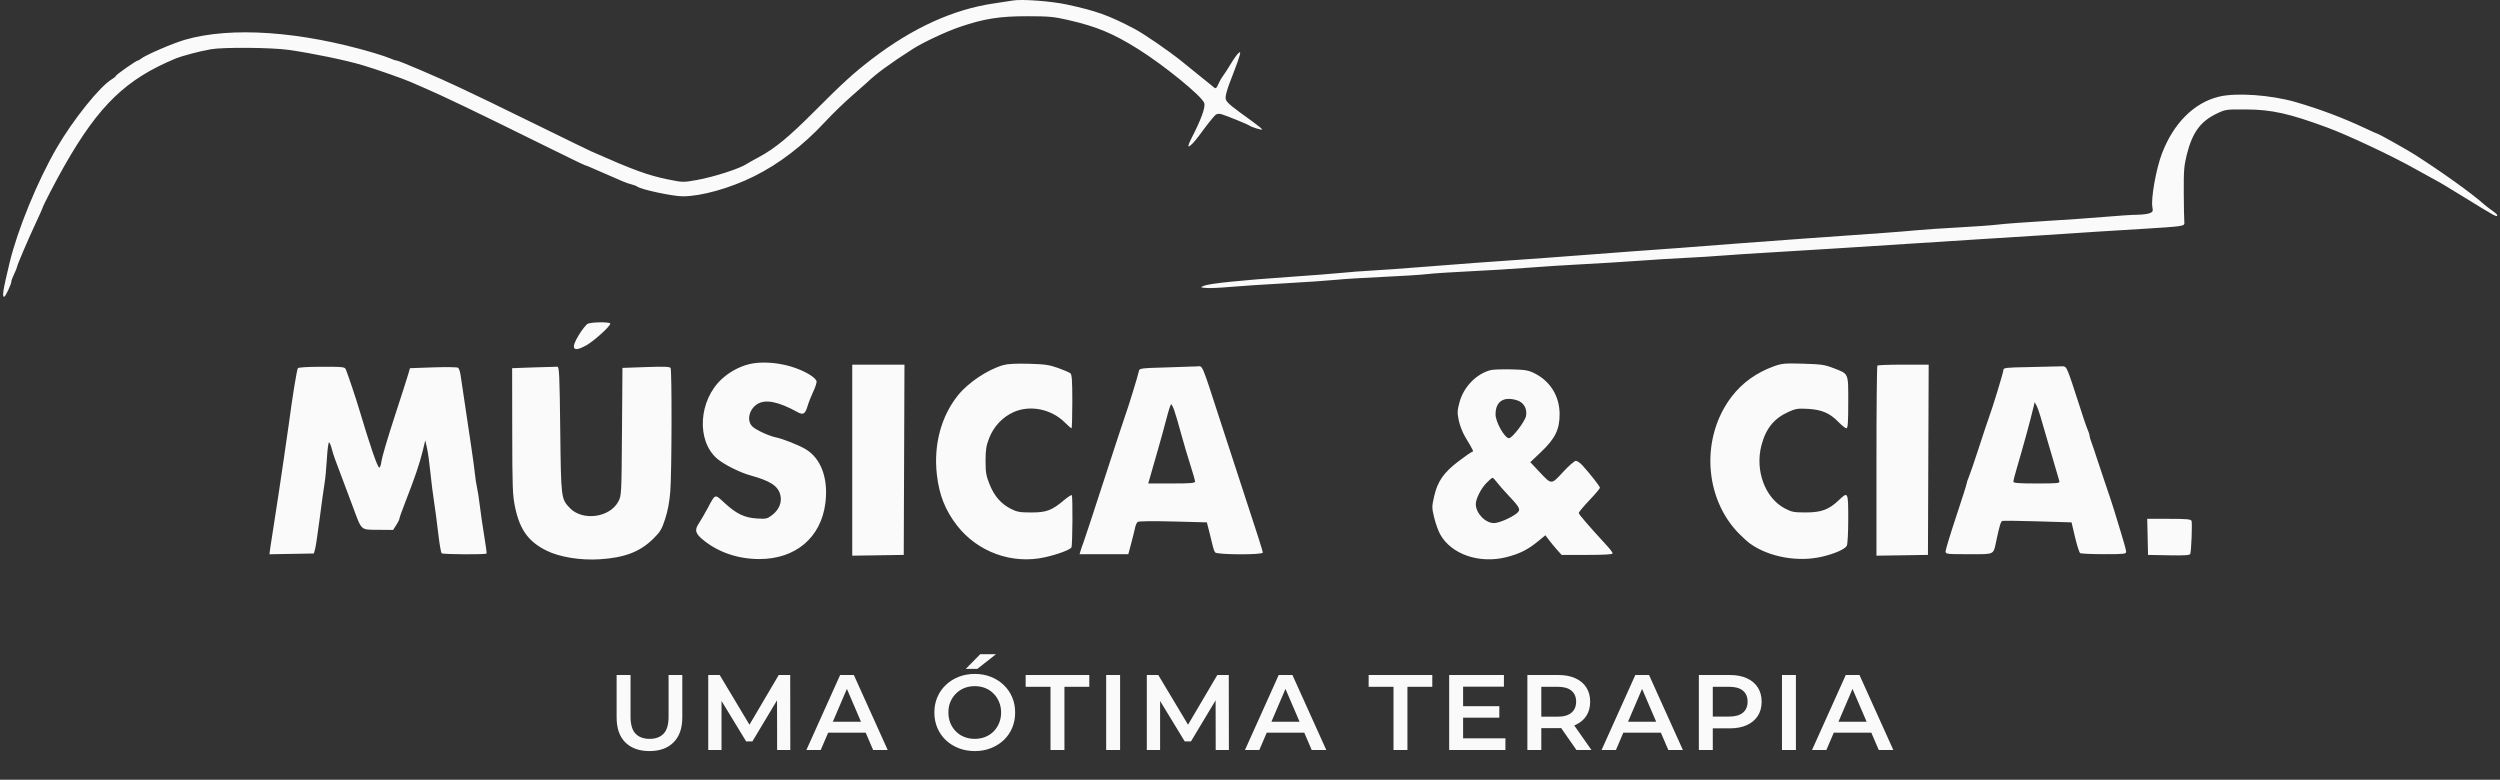 <svg width="420" height="131" viewBox="0 0 420 131" fill="none" xmlns="http://www.w3.org/2000/svg">
<rect x="0" y="0" width="420" height="131" fill="#333333" stroke="none"/>
<path fill-rule="evenodd" clip-rule="evenodd" d="M170.196 0.083C169.87 0.141 168.43 0.36 166.997 0.57C160.135 1.576 153.341 4.669 146.495 9.903C143.454 12.229 141.602 13.912 136.911 18.619C132.461 23.083 130.228 24.921 127.416 26.434C126.504 26.925 125.651 27.403 125.52 27.496C124.412 28.283 120.008 29.713 117.057 30.243C114.806 30.648 114.701 30.646 112.317 30.162C108.834 29.454 106.52 28.612 99.39 25.458C98.902 25.242 95.355 23.517 91.51 21.625C87.664 19.734 83.425 17.665 82.089 17.028C80.753 16.391 78.513 15.325 77.112 14.658C73.798 13.082 66.992 10.167 66.626 10.167C66.469 10.167 66.004 10.014 65.593 9.828C65.183 9.641 63.94 9.221 62.832 8.893C50.499 5.241 38.812 4.431 31.046 6.688C29.031 7.273 24.41 9.267 23.707 9.854C23.501 10.026 23.252 10.167 23.154 10.167C22.89 10.167 19.46 12.575 19.46 12.759C19.46 12.845 19.167 13.09 18.808 13.302C16.773 14.508 12.269 20.119 9.498 24.901C6.286 30.442 2.951 38.581 1.609 44.15C0.505 48.734 0.328 49.853 0.707 49.853C0.923 49.853 1.921 47.708 1.921 47.243C1.921 47.098 2.135 46.536 2.395 45.995C2.656 45.454 2.869 44.923 2.869 44.816C2.869 44.55 4.774 40.098 6.073 37.331C6.657 36.085 7.135 35.021 7.135 34.966C7.135 34.713 9.42 30.305 10.849 27.8C16.631 17.668 21.167 13.296 29.476 9.846C30.585 9.386 33.575 8.597 35.442 8.272C37.532 7.909 45.712 7.977 48.493 8.381C52.672 8.987 57.964 10.083 60.936 10.958C63.095 11.593 67.943 13.293 69.113 13.826C69.504 14.004 70.517 14.446 71.364 14.808C74.295 16.06 80.435 19.005 90.486 23.978C94.68 26.054 98.179 27.753 98.261 27.753C98.342 27.753 98.857 27.954 99.403 28.2C99.95 28.446 101.197 28.989 102.175 29.406C103.153 29.823 104.273 30.309 104.664 30.485C105.055 30.661 105.695 30.882 106.086 30.975C106.477 31.069 106.909 31.232 107.045 31.339C107.688 31.841 113.017 32.981 114.722 32.98C117.822 32.98 122.657 31.619 126.702 29.608C130.902 27.519 134.929 24.434 138.584 20.503C139.835 19.159 141.829 17.219 143.017 16.192C144.204 15.166 145.398 14.112 145.67 13.85C147.215 12.366 149.416 10.751 153.25 8.285C155.045 7.131 158.919 5.312 161.308 4.501C165.324 3.138 167.955 2.723 172.566 2.726C176.215 2.728 177.046 2.805 179.478 3.365C184.239 4.463 186.969 5.597 191.171 8.222C195.548 10.957 201.961 16.19 202.318 17.319C202.541 18.024 201.783 20.099 200.127 23.313C199.803 23.942 199.596 24.516 199.667 24.587C199.804 24.724 200.637 23.89 201.384 22.867C202.76 20.982 203.921 19.521 204.237 19.278C204.463 19.104 204.828 19.072 205.23 19.193C206.146 19.468 209.615 20.882 209.895 21.094C210.244 21.359 211.924 21.875 212.044 21.755C212.101 21.698 211.268 21.02 210.192 20.248C206.993 17.954 206.279 17.373 205.991 16.833C205.735 16.353 206.014 15.32 207.246 12.187C207.709 11.01 208.165 9.727 208.26 9.335C208.417 8.689 208.396 8.653 208.037 8.949C207.819 9.129 207.25 9.931 206.771 10.731C206.292 11.532 205.696 12.454 205.446 12.781C205.197 13.107 204.843 13.736 204.659 14.176C204.415 14.763 204.245 14.915 204.029 14.745C203.866 14.617 203.039 13.951 202.192 13.265C201.345 12.579 199.692 11.241 198.518 10.292C196.413 8.588 192.141 5.655 190.561 4.828C186.237 2.563 184.205 1.835 179.202 0.755C176.611 0.196 171.658 -0.174 170.196 0.083ZM372.78 16.24C368.582 17.261 365.124 20.725 363.185 25.851C362.217 28.412 361.336 33.382 361.601 34.794C361.732 35.497 361.677 35.614 361.115 35.829C360.767 35.961 359.822 36.074 359.016 36.079C358.21 36.084 355.79 36.242 353.639 36.43C351.489 36.618 347.009 36.932 343.685 37.129C340.361 37.325 336.788 37.591 335.745 37.719C334.703 37.848 331.716 38.066 329.109 38.203C326.502 38.34 323.249 38.56 321.881 38.691C319.444 38.926 316.199 39.165 302.801 40.102C299.152 40.357 294.086 40.731 291.544 40.934C285.814 41.391 278.265 41.955 273.887 42.254C272.062 42.379 269.235 42.593 267.606 42.729C265.977 42.865 262.457 43.129 259.785 43.315C250.116 43.988 244.392 44.409 238.81 44.858C235.681 45.109 231.895 45.38 230.396 45.46C228.897 45.539 226.657 45.709 225.419 45.839C224.18 45.967 220.181 46.278 216.531 46.529C208.397 47.089 203.104 47.638 202.246 48.013C201.61 48.29 201.617 48.296 202.666 48.382C203.253 48.429 205.012 48.352 206.577 48.211C208.141 48.069 212.3 47.793 215.82 47.597C219.34 47.402 223.232 47.136 224.471 47.007C225.709 46.877 229.229 46.659 232.292 46.522C235.355 46.385 238.715 46.173 239.758 46.049C240.8 45.926 244.053 45.712 246.986 45.575C249.919 45.438 254.292 45.169 256.704 44.978C259.115 44.787 263.275 44.52 265.947 44.386C268.619 44.252 272.885 43.989 275.427 43.802C277.969 43.615 281.489 43.397 283.248 43.318C285.008 43.239 287.728 43.069 289.292 42.942C290.856 42.813 294.802 42.557 298.061 42.371C301.32 42.185 306.44 41.871 309.438 41.673C317.316 41.154 325.689 40.617 332.072 40.222C339.678 39.752 348.321 39.197 352.454 38.913C354.345 38.784 357.917 38.564 360.394 38.424C362.871 38.285 365.377 38.097 365.964 38.005C366.922 37.856 367.024 37.78 366.964 37.252C366.928 36.929 366.887 34.739 366.873 32.386C366.851 28.678 366.919 27.825 367.384 25.97C368.311 22.278 369.669 20.405 372.363 19.108C373.879 18.377 373.958 18.366 377.34 18.387C381.672 18.415 384.525 19.05 390.968 21.42C394.41 22.686 401.847 26.183 405.662 28.328C406.705 28.915 408.038 29.651 408.625 29.965C410.012 30.707 410.71 31.12 413.726 32.981C419.368 36.461 419.53 36.548 419.526 36.13C419.525 36.032 419.155 35.699 418.703 35.39C418.251 35.082 417.585 34.566 417.223 34.245C415.194 32.442 410.229 28.887 405.662 25.967C404.473 25.206 399.691 22.524 399.525 22.524C399.476 22.524 398.437 22.057 397.216 21.485C393.537 19.761 389.728 18.329 385.724 17.163C381.553 15.949 375.698 15.531 372.78 16.24ZM98.738 54.395C98.477 54.522 97.81 55.361 97.256 56.258C95.792 58.626 96.254 59.275 98.504 58.014C99.842 57.264 102.702 54.647 102.515 54.343C102.341 54.06 99.339 54.101 98.738 54.395ZM126.587 61.035C124.751 61.31 122.773 62.287 121.283 63.652C117.361 67.246 116.954 74.03 120.478 77.054C121.631 78.044 124.291 79.379 126.113 79.881C129.401 80.788 130.687 81.623 131.086 83.111C131.417 84.342 130.907 85.616 129.716 86.534C128.901 87.162 128.72 87.203 127.164 87.107C125.067 86.977 123.727 86.334 121.729 84.498C120.043 82.948 120.211 82.896 118.885 85.382C118.397 86.296 117.732 87.443 117.406 87.929C116.639 89.076 116.805 89.648 118.237 90.794C120.772 92.821 124.016 93.912 127.535 93.921C133.657 93.936 137.94 90.311 138.666 84.5C139.186 80.346 137.914 76.943 135.272 75.418C134.087 74.734 131.522 73.723 130.379 73.489C129.194 73.246 127.04 72.255 126.411 71.663C125.396 70.707 125.824 68.755 127.24 67.877C128.61 67.028 130.793 67.471 134.008 69.249C134.931 69.76 135.276 69.547 135.671 68.224C135.858 67.596 136.302 66.469 136.658 65.719C137.014 64.969 137.247 64.205 137.177 64.021C136.923 63.359 135.369 62.418 133.426 61.753C131.228 60.999 128.634 60.727 126.587 61.035ZM168.537 61.338C165.913 62.1 162.666 64.265 160.953 66.397C158.111 69.932 156.835 74.691 157.388 79.687C157.769 83.13 158.8 85.741 160.79 88.297C164.258 92.755 170.05 94.847 175.529 93.623C177.696 93.138 179.747 92.379 180.001 91.966C180.188 91.663 180.243 83.376 180.06 83.191C179.981 83.112 179.408 83.477 178.786 84.002C176.715 85.754 175.821 86.093 173.277 86.094C171.345 86.094 170.86 86.01 169.856 85.5C168.176 84.647 167.048 83.36 166.258 81.393C165.671 79.932 165.574 79.371 165.574 77.427C165.574 75.579 165.683 74.881 166.167 73.631C166.934 71.647 168.429 70.059 170.315 69.222C173.074 67.998 176.628 68.723 178.887 70.971C179.431 71.512 179.938 71.954 180.013 71.954C180.089 71.954 180.15 69.936 180.15 67.468C180.15 63.957 180.08 62.923 179.825 62.712C179.647 62.563 178.713 62.161 177.751 61.819C176.268 61.29 175.518 61.183 172.803 61.112C170.647 61.056 169.256 61.13 168.537 61.338ZM297.938 61.565C295.093 62.599 292.717 64.306 290.965 66.574C285.689 73.402 286.237 83.677 292.197 89.696C292.824 90.329 293.658 91.075 294.052 91.354C297.222 93.6 302.094 94.473 306.13 93.517C308.259 93.013 309.957 92.26 310.264 91.685C310.399 91.431 310.504 89.464 310.504 87.18C310.504 82.589 310.48 82.542 308.909 84.041C307.258 85.616 305.994 86.085 303.394 86.09C301.365 86.094 301.013 86.026 299.839 85.408C296.527 83.663 294.818 79.042 295.922 74.815C296.665 71.97 298.055 70.267 300.537 69.163C301.682 68.653 302.1 68.592 303.75 68.691C306.072 68.829 307.396 69.397 308.835 70.872C309.416 71.467 310.03 71.954 310.198 71.954C310.437 71.954 310.504 70.999 310.504 67.595C310.504 62.554 310.637 62.861 308.016 61.842C306.55 61.273 305.955 61.186 302.92 61.1C299.763 61.011 299.358 61.049 297.938 61.565ZM143.177 77.307V93.353L147.503 93.289L151.828 93.224L151.889 77.242L151.95 61.261H147.564H143.177V77.307ZM315.402 61.419C315.315 61.506 315.244 68.727 315.244 77.465V93.353L319.57 93.289L323.895 93.224L323.956 77.242L324.017 61.261H319.789C317.463 61.261 315.489 61.332 315.402 61.419ZM50.048 61.855C49.867 62.088 49.143 66.553 48.487 71.479C48.304 72.852 47.942 75.365 47.682 77.064C47.422 78.763 47.041 81.33 46.835 82.767C46.629 84.205 46.259 86.611 46.013 88.114C45.767 89.618 45.498 91.358 45.415 91.982L45.263 93.117L48.994 93.052L52.725 92.986L52.93 92.273C53.043 91.881 53.392 89.555 53.707 87.103C54.022 84.652 54.386 82.032 54.516 81.281C54.646 80.53 54.825 78.659 54.914 77.123C55.002 75.588 55.163 74.331 55.271 74.331C55.378 74.331 55.581 74.786 55.721 75.341C55.862 75.896 56.122 76.725 56.3 77.183C56.649 78.08 57.852 81.288 59.32 85.237C60.797 89.21 60.545 88.984 63.516 89.008L66.039 89.028L66.568 88.218C66.86 87.773 67.098 87.289 67.098 87.143C67.098 86.998 67.566 85.686 68.138 84.229C69.637 80.409 70.526 77.791 71.016 75.757L71.445 73.975L71.738 75.282C71.899 76.001 72.152 77.818 72.299 79.322C72.447 80.825 72.721 83.017 72.908 84.193C73.095 85.37 73.412 87.772 73.613 89.532C73.814 91.291 74.077 92.83 74.197 92.951C74.395 93.149 81.55 93.19 81.745 92.994C81.79 92.949 81.608 91.592 81.341 89.979C81.074 88.365 80.742 86.083 80.603 84.906C80.463 83.73 80.257 82.393 80.144 81.936C80.031 81.478 79.874 80.462 79.795 79.678C79.715 78.894 79.442 76.862 79.186 75.163C77.762 65.684 77.531 64.133 77.391 63.11C77.307 62.493 77.116 61.897 76.967 61.785C76.819 61.673 74.937 61.643 72.786 61.718L68.876 61.855L68.565 62.924C68.395 63.512 67.347 66.774 66.237 70.172C65.127 73.57 64.159 76.863 64.084 77.488C64.01 78.114 63.841 78.59 63.71 78.545C63.39 78.439 62.227 75.06 60.337 68.746C59.75 66.784 58.566 63.241 58.113 62.092C57.936 61.644 57.705 61.617 54.079 61.617C51.795 61.617 50.157 61.713 50.048 61.855ZM89.663 61.724L86.039 61.855L86.055 72.43C86.069 81.93 86.117 83.227 86.529 85.191C87.328 89.007 88.783 91.011 91.853 92.523C94.038 93.599 97.538 94.163 100.753 93.958C104.959 93.69 107.529 92.703 109.76 90.5C110.922 89.353 111.177 88.925 111.751 87.164C112.193 85.807 112.476 84.286 112.611 82.53C112.863 79.273 112.898 62.194 112.654 61.809C112.521 61.6 111.45 61.563 108.523 61.667L104.572 61.808L104.493 72.525C104.416 83.097 104.408 83.257 103.883 84.25C102.449 86.968 97.858 87.583 95.729 85.342C94.257 83.791 94.254 83.772 94.121 72.195C94.014 63.019 93.951 61.621 93.643 61.609C93.447 61.6 91.656 61.653 89.663 61.724ZM195.914 61.728C191.648 61.848 191.41 61.879 191.337 62.33C191.243 62.911 189.475 68.664 189.037 69.816C188.863 70.273 187.262 75.139 185.48 80.629C183.698 86.118 182.131 90.877 181.997 91.204C181.863 91.531 181.667 92.092 181.561 92.451L181.369 93.105H185.462H189.556L190.048 91.263C190.318 90.25 190.608 89.081 190.692 88.665C190.777 88.25 190.973 87.809 191.127 87.685C191.298 87.549 193.641 87.519 197.081 87.609L202.753 87.758L203.179 89.421C203.414 90.336 203.676 91.406 203.762 91.798C203.848 92.19 204.022 92.645 204.15 92.808C204.464 93.208 212.146 93.237 212.146 92.838C212.146 92.564 211.307 89.927 208.713 82.055C207.895 79.571 206.185 74.331 204.913 70.41C201.845 60.954 202.07 61.486 201.159 61.55C200.75 61.578 198.39 61.658 195.914 61.728ZM340.663 61.676C337.01 61.739 336.575 61.79 336.575 62.149C336.575 62.54 334.717 68.622 334.087 70.291C333.915 70.749 333.167 72.994 332.426 75.282C331.684 77.569 330.928 79.777 330.745 80.189C330.562 80.601 330.413 81.05 330.413 81.187C330.413 81.323 329.613 83.842 328.635 86.784C327.658 89.726 326.858 92.351 326.858 92.619C326.858 93.089 326.986 93.105 330.76 93.105C335.198 93.105 334.861 93.27 335.38 90.847C335.955 88.169 336.126 87.615 336.41 87.516C336.566 87.461 339.242 87.493 342.356 87.587L348.019 87.758L348.609 90.253C348.934 91.626 349.319 92.827 349.464 92.923C349.61 93.019 351.409 93.099 353.462 93.101C356.86 93.105 357.195 93.068 357.194 92.689C357.193 92.46 356.81 91.043 356.341 89.54C355.873 88.037 355.35 86.326 355.18 85.738C355.009 85.15 354.32 83.064 353.647 81.104C352.975 79.143 352.278 77.058 352.099 76.47C351.92 75.882 351.612 74.973 351.413 74.45C351.215 73.927 351.048 73.355 351.043 73.179C351.037 73.002 350.88 72.521 350.694 72.109C350.509 71.697 349.799 69.596 349.117 67.439C348.435 65.283 347.685 63.063 347.449 62.508C347.023 61.506 347.011 61.499 345.886 61.552C345.262 61.581 342.912 61.637 340.663 61.676ZM250.416 62.181C248.026 62.801 245.889 65.007 245.198 67.566C244.822 68.959 244.806 69.334 245.068 70.614C245.232 71.416 245.704 72.642 246.117 73.337C247.669 75.948 247.608 75.808 247.255 75.936C247.077 76 246.068 76.708 245.013 77.509C242.551 79.379 241.51 80.872 240.947 83.341C240.54 85.128 240.54 85.28 240.941 86.958C241.172 87.921 241.628 89.19 241.955 89.778C243.83 93.147 248.575 94.764 253.135 93.588C255.346 93.017 256.71 92.325 258.461 90.882L259.625 89.922L260.238 90.736C260.575 91.184 261.19 91.927 261.604 92.387L262.356 93.224H266.64C269.485 93.224 270.924 93.14 270.924 92.973C270.924 92.835 270.537 92.301 270.063 91.785C266.775 88.201 265.236 86.415 265.236 86.181C265.236 86.031 266.036 85.07 267.013 84.044C267.991 83.018 268.791 82.074 268.791 81.948C268.791 81.716 267.171 79.641 265.859 78.193C265.475 77.768 264.973 77.42 264.744 77.42C264.516 77.42 263.545 78.266 262.587 79.301C260.561 81.487 260.71 81.493 258.495 79.137L257.093 77.645L258.902 75.928C261.265 73.686 262.022 72.144 262.015 69.578C262.007 66.552 260.444 64.023 257.763 62.698C256.752 62.199 256.199 62.107 253.86 62.055C252.36 62.022 250.811 62.078 250.416 62.181ZM254.819 67.233C255.977 67.581 256.604 68.652 256.373 69.886C256.2 70.809 254.047 73.618 253.512 73.618C252.788 73.618 251.252 70.902 251.252 69.621C251.252 67.454 252.585 66.562 254.819 67.233ZM342.822 70.056C343.023 70.773 343.395 72.055 343.648 72.905C343.901 73.755 344.498 75.787 344.974 77.42C345.451 79.054 345.896 80.578 345.964 80.807C346.078 81.191 345.789 81.223 342.16 81.223C339.174 81.223 338.236 81.152 338.241 80.926C338.245 80.762 338.467 79.88 338.735 78.965C340.054 74.46 341.051 70.815 341.659 68.271L341.83 67.558L342.143 68.155C342.315 68.483 342.621 69.338 342.822 70.056ZM197.271 68.924C197.468 69.48 197.978 71.218 198.404 72.786C198.831 74.355 199.537 76.746 199.975 78.101C200.412 79.456 200.77 80.712 200.77 80.893C200.77 81.161 200.031 81.223 196.832 81.223H192.894L193.059 80.688C193.15 80.394 193.372 79.619 193.551 78.965C193.731 78.311 194.206 76.654 194.607 75.282C195.007 73.909 195.617 71.69 195.961 70.35C196.306 69.011 196.661 67.915 196.75 67.915C196.84 67.915 197.075 68.369 197.271 68.924ZM251.476 81.018C251.779 81.429 252.679 82.453 253.477 83.293C255.384 85.305 255.539 85.653 254.795 86.248C253.844 87.007 251.812 87.877 250.986 87.877C249.527 87.877 247.934 86.214 247.934 84.691C247.934 83.806 248.79 82.104 249.714 81.15C250.182 80.667 250.646 80.272 250.745 80.272C250.845 80.272 251.174 80.608 251.476 81.018ZM360.802 90.194L360.868 93.224L364.369 93.29C367.046 93.34 367.893 93.284 367.969 93.052C368.143 92.522 368.319 87.878 368.18 87.513C368.07 87.227 367.39 87.164 364.391 87.164H360.735L360.802 90.194Z" fill="#FAFAFA"/>
<path d="M109.118 126.18C107.39 126.18 106.034 125.694 105.05 124.722C104.078 123.75 103.592 122.346 103.592 120.51V113.4H105.932V120.42C105.932 121.716 106.208 122.658 106.76 123.246C107.324 123.834 108.116 124.128 109.136 124.128C110.156 124.128 110.942 123.834 111.494 123.246C112.046 122.658 112.322 121.716 112.322 120.42V113.4H114.626V120.51C114.626 122.346 114.134 123.75 113.15 124.722C112.178 125.694 110.834 126.18 109.118 126.18ZM118.984 126V113.4H120.91L126.418 122.598H125.41L130.828 113.4H132.754L132.772 126H130.558L130.54 116.874H131.008L126.4 124.56H125.356L120.676 116.874H121.216V126H118.984ZM135.473 126L141.143 113.4H143.447L149.135 126H146.687L141.809 114.642H142.745L137.885 126H135.473ZM138.083 123.084L138.713 121.248H145.517L146.147 123.084H138.083ZM163.776 126.18C162.792 126.18 161.886 126.018 161.058 125.694C160.23 125.37 159.51 124.92 158.898 124.344C158.286 123.756 157.812 123.072 157.476 122.292C157.14 121.5 156.972 120.636 156.972 119.7C156.972 118.764 157.14 117.906 157.476 117.126C157.812 116.334 158.286 115.65 158.898 115.074C159.51 114.486 160.23 114.03 161.058 113.706C161.886 113.382 162.786 113.22 163.758 113.22C164.742 113.22 165.642 113.382 166.458 113.706C167.286 114.03 168.006 114.486 168.618 115.074C169.23 115.65 169.704 116.334 170.04 117.126C170.376 117.906 170.544 118.764 170.544 119.7C170.544 120.636 170.376 121.5 170.04 122.292C169.704 123.084 169.23 123.768 168.618 124.344C168.006 124.92 167.286 125.37 166.458 125.694C165.642 126.018 164.748 126.18 163.776 126.18ZM163.758 124.128C164.394 124.128 164.982 124.02 165.522 123.804C166.062 123.588 166.53 123.282 166.926 122.886C167.322 122.478 167.628 122.01 167.844 121.482C168.072 120.942 168.186 120.348 168.186 119.7C168.186 119.052 168.072 118.464 167.844 117.936C167.628 117.396 167.322 116.928 166.926 116.532C166.53 116.124 166.062 115.812 165.522 115.596C164.982 115.38 164.394 115.272 163.758 115.272C163.122 115.272 162.534 115.38 161.994 115.596C161.466 115.812 160.998 116.124 160.59 116.532C160.194 116.928 159.882 117.396 159.654 117.936C159.438 118.464 159.33 119.052 159.33 119.7C159.33 120.336 159.438 120.924 159.654 121.464C159.882 122.004 160.194 122.478 160.59 122.886C160.986 123.282 161.454 123.588 161.994 123.804C162.534 124.02 163.122 124.128 163.758 124.128ZM162.246 112.374L164.676 109.908H167.322L164.19 112.374H162.246ZM176.485 126V115.38H172.309V113.4H183.001V115.38H178.825V126H176.485ZM185.837 126V113.4H188.177V126H185.837ZM192.665 126V113.4H194.591L200.099 122.598H199.091L204.509 113.4H206.435L206.453 126H204.239L204.221 116.874H204.689L200.081 124.56H199.037L194.357 116.874H194.897V126H192.665ZM209.154 126L214.824 113.4H217.128L222.816 126H220.368L215.49 114.642H216.426L211.566 126H209.154ZM211.764 123.084L212.394 121.248H219.198L219.828 123.084H211.764ZM234.109 126V115.38H229.933V113.4H240.625V115.38H236.449V126H234.109ZM245.621 118.638H251.885V120.564H245.621V118.638ZM245.801 124.038H252.911V126H243.461V113.4H252.659V115.362H245.801V124.038ZM256.6 126V113.4H261.784C262.9 113.4 263.854 113.58 264.646 113.94C265.45 114.3 266.068 114.816 266.5 115.488C266.932 116.16 267.148 116.958 267.148 117.882C267.148 118.806 266.932 119.604 266.5 120.276C266.068 120.936 265.45 121.446 264.646 121.806C263.854 122.154 262.9 122.328 261.784 122.328H257.896L258.94 121.266V126H256.6ZM264.844 126L261.658 121.428H264.16L267.364 126H264.844ZM258.94 121.518L257.896 120.402H261.676C262.708 120.402 263.482 120.18 263.998 119.736C264.526 119.292 264.79 118.674 264.79 117.882C264.79 117.078 264.526 116.46 263.998 116.028C263.482 115.596 262.708 115.38 261.676 115.38H257.896L258.94 114.228V121.518ZM269.064 126L274.734 113.4H277.038L282.726 126H280.278L275.4 114.642H276.336L271.476 126H269.064ZM271.674 123.084L272.304 121.248H279.108L279.738 123.084H271.674ZM285.408 126V113.4H290.592C291.708 113.4 292.662 113.58 293.454 113.94C294.258 114.3 294.876 114.816 295.308 115.488C295.74 116.16 295.956 116.958 295.956 117.882C295.956 118.806 295.74 119.604 295.308 120.276C294.876 120.948 294.258 121.464 293.454 121.824C292.662 122.184 291.708 122.364 290.592 122.364H286.704L287.748 121.266V126H285.408ZM287.748 121.518L286.704 120.384H290.484C291.516 120.384 292.29 120.168 292.806 119.736C293.334 119.292 293.598 118.674 293.598 117.882C293.598 117.078 293.334 116.46 292.806 116.028C292.29 115.596 291.516 115.38 290.484 115.38H286.704L287.748 114.228V121.518ZM299.373 126V113.4H301.713V126H299.373ZM304.419 126L310.089 113.4H312.393L318.081 126H315.633L310.755 114.642H311.691L306.831 126H304.419ZM307.029 123.084L307.659 121.248H314.463L315.093 123.084H307.029Z" fill="#FAFAFA"/>
</svg>
